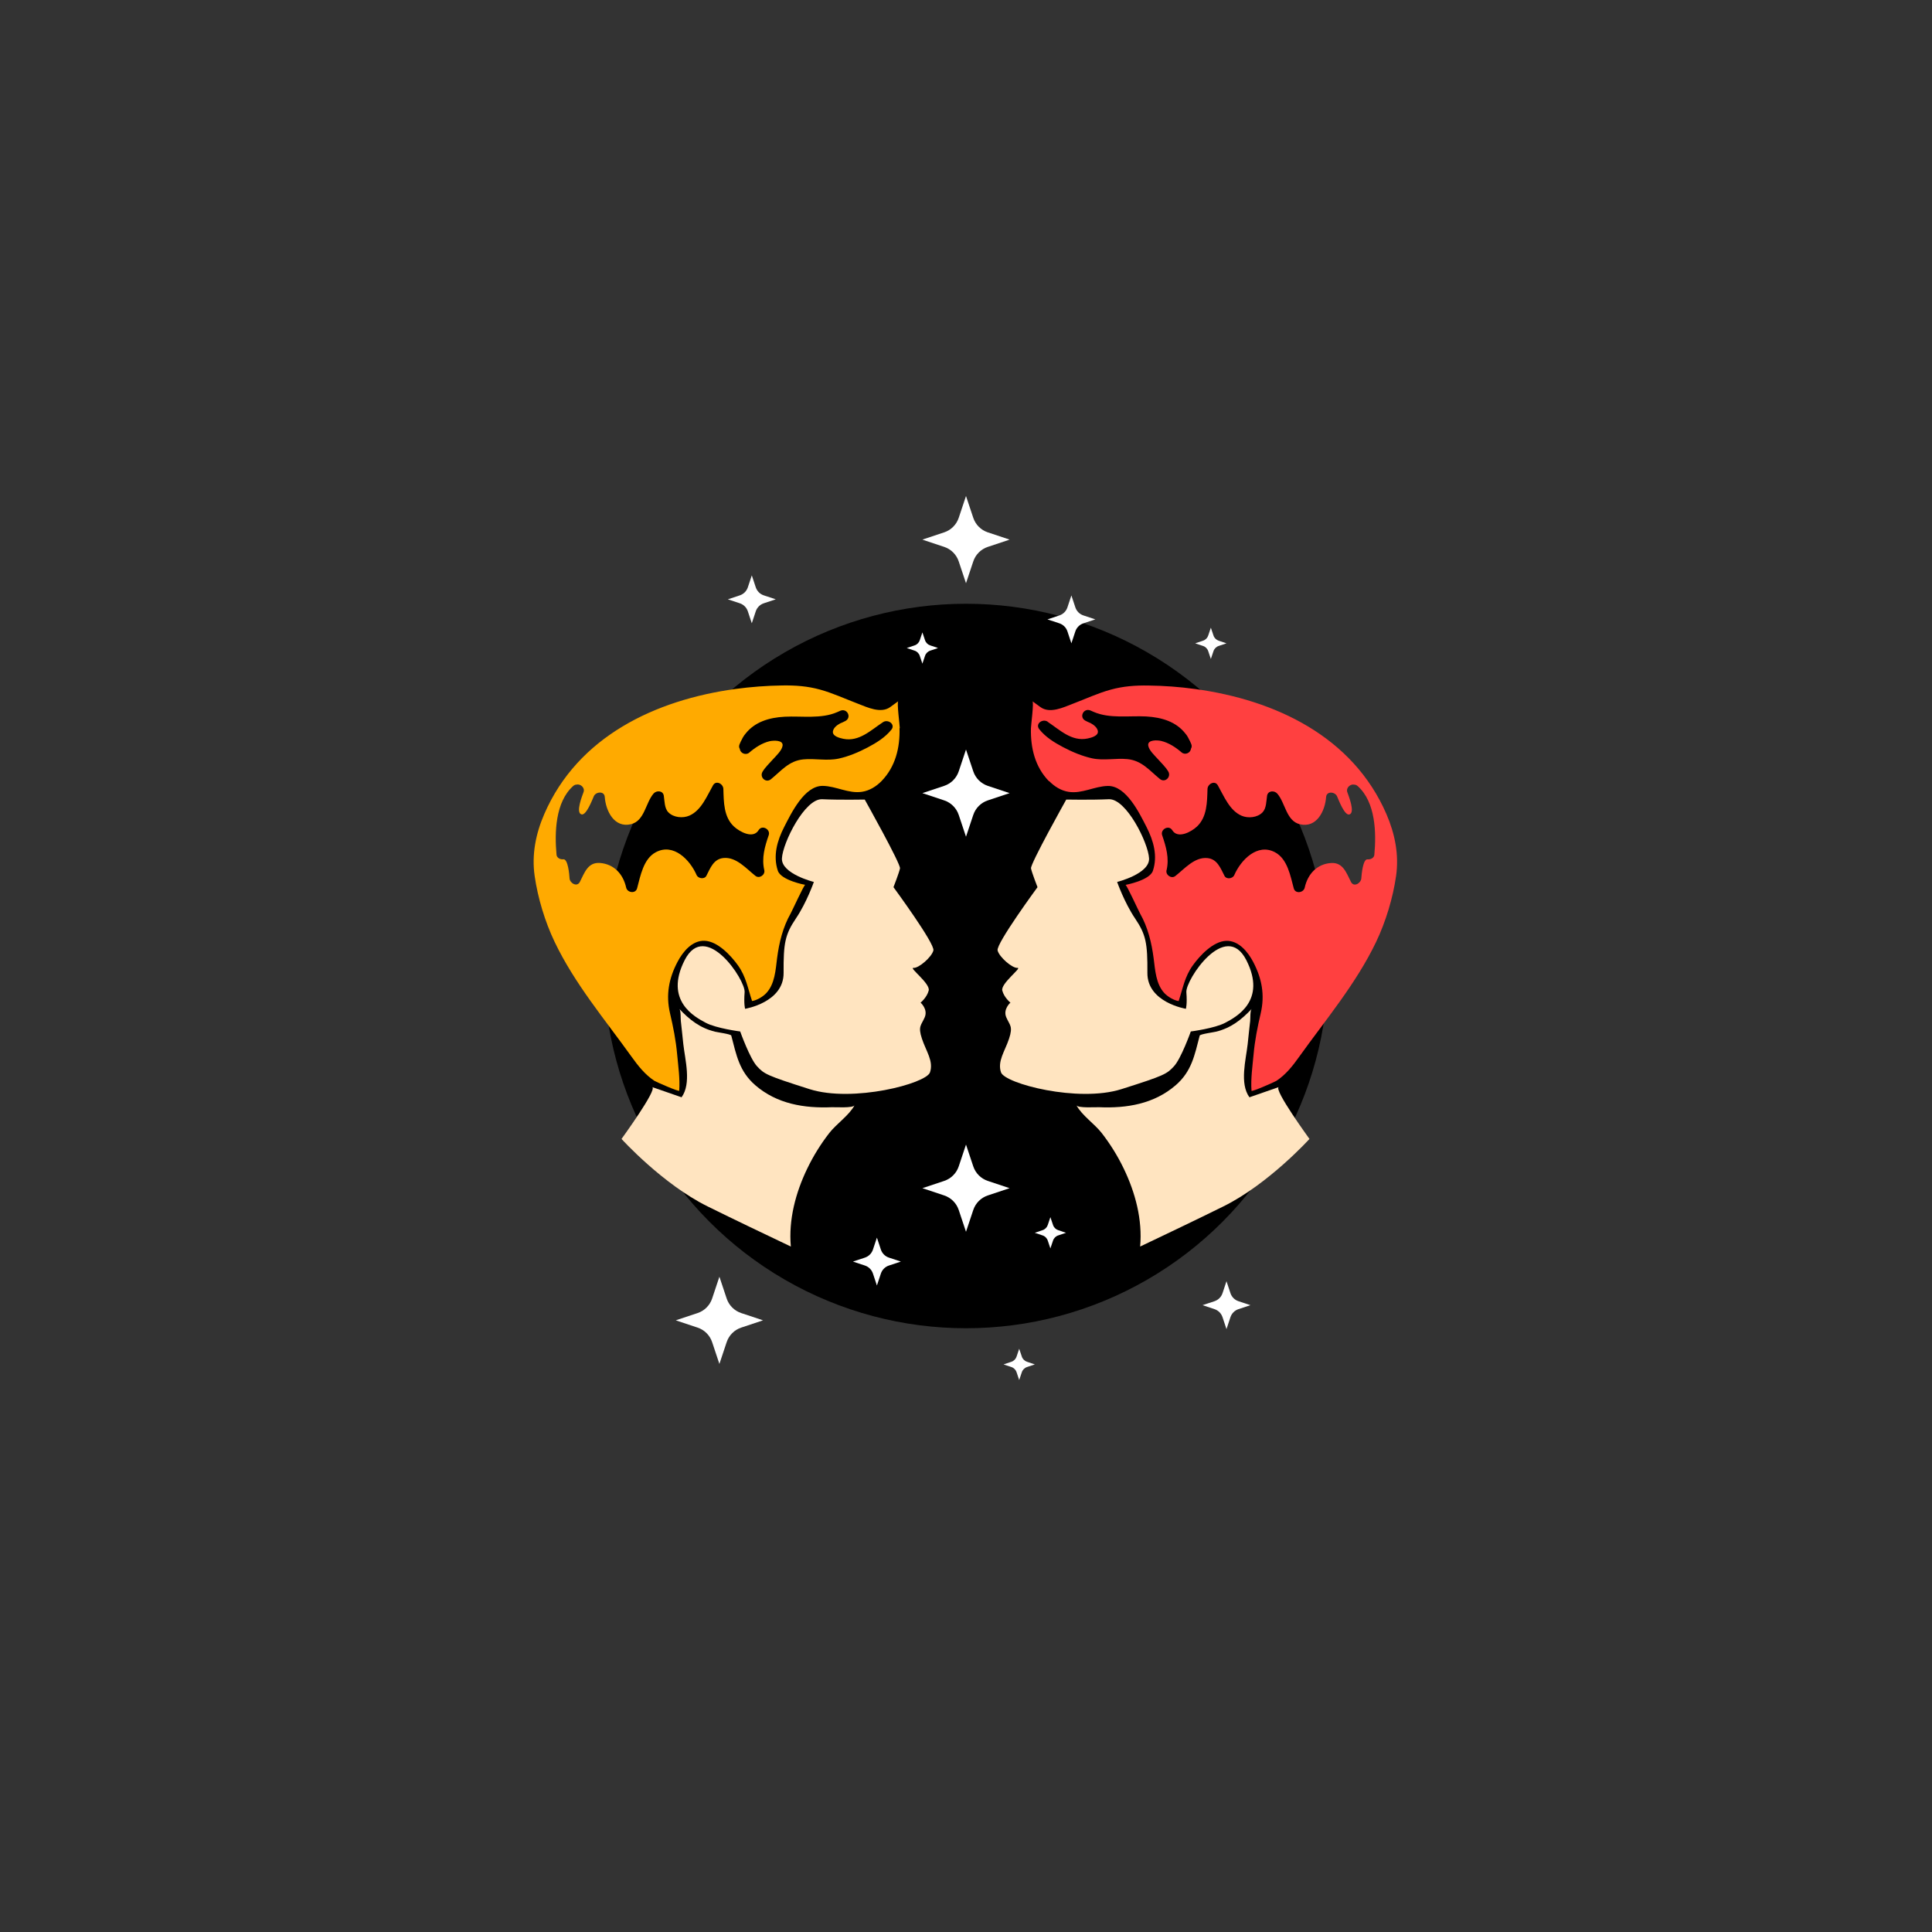 <?xml version="1.0" encoding="UTF-8"?>
<svg id="Layer_4" data-name="Layer 4" xmlns="http://www.w3.org/2000/svg" viewBox="0 0 288 288">
  <rect x="0" y="0" width="288" height="288" fill="#333333" stroke="none"/>
  <defs>
    <style>
      .cls-1 {
        fill: #fff;
      }

      .cls-2 {
        fill: #ffe4c0;
      }

      .cls-3 {
        fill: #ff4040;
      }

      .cls-4 {
        fill: #fa0;
      }
    </style>
  </defs>
  <circle cx="144" cy="144" r="54"/>
  <g>
    <path class="cls-2" d="m128.9,119.18s5.39,9.62,5.26,10.27-.97,2.8-.97,2.8c0,0,6.2,8.43,5.95,9.43s-2.2,2.67-2.96,2.6,2.53,2.33,2.26,3.38-1.21,1.8-1.21,1.8c0,0,1.13.98.62,2.18s-1.04,1.31-.42,3.19,1.77,3.36,1.2,5.03-11.49,4.54-17.94,2.5c-6.45-2.05-6.77-2.26-7.84-3.41s-2.51-5.19-2.51-5.19c0,0-3.57-.46-5.14-1.3s-6.23-3.25-3.14-9.33c3.1-6.09,9.08,2.96,8.94,4.77s.07,2.48.07,2.48c0,0,5.78-.94,5.74-5.36-.03-4.43.22-5.71,1.83-8.1,1.61-2.38,2.68-5.45,2.68-5.45,0,0-4.88-1.21-4.76-3.52s3.4-8.93,6-8.81,6.36.05,6.36.05Z"/>
    <path class="cls-2" d="m101.27,150.4c.24.25.18,1.46.22,1.79.14,1.15.24,2.29.37,3.45.26,2.33,1.24,5.86-.26,7.93,0,0-4.38-1.52-4.38-1.52.84.3-4.58,7.73-4.57,7.73,0,0,6.12,6.74,12.82,10.05,4.12,2.04,8.27,4.01,12.42,5.99-.36-4,.72-8.05,2.45-11.63.9-1.87,2-3.64,3.27-5.28,1.09-1.4,2.95-2.62,3.78-4.15-.24.45-2.88.27-3.38.29-4.13.18-8.19-.49-11.41-3.27-2.4-2.08-2.82-4.47-3.59-7.41-.06-.22-2.13-.5-2.43-.58-2.23-.55-3.77-1.76-5.31-3.39Z"/>
    <path class="cls-4" d="m134.13,108.55c0-.37-.46-3.86-.23-4.02,0,0-.02.01-1.18.86-1.41,1.03-3.42.05-4.83-.49-1.87-.71-3.69-1.56-5.63-2.1-1.89-.52-3.69-.65-5.64-.62-2.33.03-4.66.21-6.97.52-11.94,1.63-23.51,7.08-28.52,18.66-1.27,2.93-1.89,6.04-1.43,9.22.47,3.28,1.54,6.81,2.97,9.81,2.98,6.24,7.48,11.56,11.48,17.14.96,1.34,2,2.66,3.39,3.58.26.17,3.7,1.67,3.71,1.48.13-1.77-.15-3.67-.31-5.44-.19-2.09-.58-4.05-1.06-6.1-.64-2.73-.18-5.21,1.12-7.67.78-1.49,2.17-3.21,4.03-3.14,1.95.07,3.92,2.19,4.98,3.67,1.21,1.69,1.47,3.43,2.1,5.31.7-.1,1.63-.65,2.12-1.18,1.28-1.37,1.39-3.47,1.61-5.21.3-2.31.86-4.62,2.02-6.66.2-.35,2.01-4.3,2.17-4.27-.05,0-3.6-.67-4.08-2.1-.74-2.23-.1-4.48.95-6.53,1.05-2.05,3.02-6.16,5.75-6.12,1.99.03,3.84,1.19,5.86.88,1.11-.17,2.12-.8,2.9-1.6,2.08-2.14,2.76-4.98,2.68-7.89Zm-21.5,22.03c-1.36-1.07-2.86-2.86-4.77-2.68-1.48.14-1.96,1.48-2.56,2.65-.29.57-1.23.42-1.46-.11-.98-2.26-3.44-4.81-6.08-3.4-1.86.99-2.29,3.54-2.79,5.38-.23.85-1.46.66-1.63-.11-.44-2-1.81-3.52-3.93-3.67-1.79-.12-2.28,1.47-2.97,2.82-.43.84-1.51.17-1.54-.54-.03-.51-.22-2.93-.94-2.83-.41.06-.95-.19-1-.67-.3-3.3-.19-7.86,2.48-10.25.16-.14.33-.21.49-.21.57-.15,1.3.44,1.06,1.11-.18.51-1.23,3.1-.3,3.33.71.18,1.61-2.21,1.83-2.71.3-.68,1.57-.81,1.63.11.15,2.08,1.41,4.66,3.91,4.06,2.03-.49,2.16-3.16,3.36-4.56.44-.51,1.41-.47,1.53.32.12.78.09,1.87.68,2.47.77.79,2.17.92,3.14.49,1.78-.78,2.62-2.94,3.52-4.52.46-.8,1.52-.21,1.54.54.06,1.94.04,4.17,1.57,5.6.86.8,2.87,1.9,3.69.54.51-.83,1.8-.12,1.5.76-.59,1.7-1.08,3.41-.66,5.21.16.7-.73,1.32-1.31.86Zm20.27-21.84c-.92,1.17-2.25,1.99-3.56,2.68-1.35.71-2.81,1.33-4.31,1.66-1.76.38-3.51-.05-5.27.12-2.15.2-3.28,1.69-4.84,2.96-.77.62-1.73-.31-1.25-1.12.42-.7,1.05-1.28,1.59-1.89.45-.5,1.31-1.29,1.4-2,.11-.87-1.39-.78-1.93-.66-1.14.27-2.17.95-3.05,1.71-.5.43-1.33.08-1.39-.55-.12-.18-.16-.42-.05-.69.12-.3.25-.57.4-.83,0,0,0-.02.01-.03.03-.06.06-.11.09-.17.12-.21.26-.41.41-.58,1.36-1.72,3.48-2.39,5.83-2.51,2.53-.13,5.42.36,7.81-.68.16-.08.33-.15.5-.22,1.01-.39,1.7,1,.74,1.53-.25.14-.52.25-.78.36-.5.27-.98.65-1.08,1.15-.16.76,1.01,1.04,1.54,1.15,2.36.48,4.11-1.29,5.92-2.48.73-.49,1.89.31,1.25,1.12Z"/>
    <path class="cls-2" d="m158.95,119.18s-5.39,9.62-5.26,10.27.97,2.8.97,2.8c0,0-6.2,8.43-5.95,9.43s2.2,2.67,2.96,2.6-2.53,2.33-2.26,3.38,1.21,1.8,1.21,1.8c0,0-1.13.98-.62,2.18s1.04,1.31.42,3.19-1.77,3.36-1.2,5.03,11.49,4.54,17.94,2.5,6.77-2.26,7.84-3.41,2.51-5.19,2.51-5.19c0,0,3.57-.46,5.14-1.3s6.23-3.25,3.14-9.33c-3.1-6.09-9.08,2.96-8.94,4.77s-.07,2.48-.07,2.48c0,0-5.78-.94-5.74-5.36.03-4.43-.22-5.71-1.83-8.1s-2.68-5.45-2.68-5.45c0,0,4.88-1.21,4.76-3.52s-3.4-8.93-6-8.81-6.36.05-6.36.05Z"/>
    <path class="cls-2" d="m186.58,150.4c-.24.25-.18,1.46-.22,1.79-.14,1.15-.24,2.29-.37,3.45-.26,2.33-1.24,5.86.26,7.93,0,0,4.38-1.52,4.38-1.52-.84.3,4.58,7.73,4.57,7.73,0,0-6.12,6.74-12.82,10.05-4.12,2.04-8.27,4.01-12.42,5.99.36-4-.72-8.05-2.45-11.63-.9-1.87-2-3.64-3.27-5.28-1.09-1.4-2.95-2.62-3.78-4.15.24.45,2.88.27,3.38.29,4.13.18,8.19-.49,11.41-3.27,2.4-2.08,2.82-4.47,3.59-7.41.06-.22,2.13-.5,2.43-.58,2.23-.55,3.77-1.76,5.31-3.39Z"/>
    <path class="cls-3" d="m156.4,116.44c.79.81,1.79,1.43,2.9,1.6,2.02.31,3.87-.85,5.86-.88,2.73-.04,4.7,4.07,5.75,6.12,1.04,2.04,1.69,4.3.95,6.53-.48,1.43-4.03,2.09-4.08,2.1.16-.03,1.97,3.92,2.17,4.27,1.16,2.04,1.72,4.35,2.02,6.66.23,1.74.33,3.84,1.61,5.21.5.53,1.42,1.08,2.12,1.18.63-1.89.89-3.62,2.1-5.31,1.06-1.48,3.03-3.59,4.98-3.67,1.86-.07,3.25,1.65,4.03,3.14,1.3,2.47,1.76,4.94,1.12,7.67-.48,2.05-.87,4.01-1.06,6.1-.16,1.77-.44,3.67-.31,5.44.02.2,3.45-1.31,3.71-1.48,1.4-.92,2.43-2.23,3.39-3.58,4-5.59,8.49-10.9,11.48-17.14,1.43-3,2.5-6.53,2.97-9.81.46-3.18-.17-6.29-1.43-9.22-5.01-11.58-16.58-17.03-28.52-18.66-2.31-.32-4.64-.49-6.97-.52-1.95-.03-3.75.1-5.64.62-1.93.53-3.75,1.39-5.63,2.1-1.41.54-3.42,1.52-4.83.49-1.16-.85-1.18-.86-1.18-.86.23.17-.23,3.65-.23,4.02-.07,2.91.6,5.75,2.68,7.89Zm17.5,13.28c.42-1.8-.07-3.5-.66-5.21-.3-.88.99-1.59,1.5-.76.83,1.35,2.84.26,3.69-.54,1.52-1.43,1.51-3.66,1.57-5.6.02-.75,1.09-1.34,1.54-.54.9,1.58,1.74,3.74,3.52,4.52.98.43,2.37.3,3.14-.49.59-.61.56-1.69.68-2.47.12-.79,1.09-.83,1.53-.32,1.2,1.39,1.33,4.07,3.36,4.56,2.5.6,3.76-1.98,3.91-4.06.07-.92,1.33-.79,1.63-.11.22.5,1.11,2.89,1.83,2.71.93-.24-.13-2.83-.3-3.33-.23-.67.5-1.26,1.06-1.11.16,0,.33.07.49.21,2.67,2.39,2.79,6.95,2.48,10.25-.04.47-.58.72-1,.67-.71-.1-.91,2.32-.94,2.83-.04.71-1.11,1.38-1.54.54-.69-1.35-1.18-2.94-2.97-2.82-2.12.14-3.49,1.67-3.93,3.67-.17.77-1.4.96-1.63.11-.5-1.84-.93-4.39-2.79-5.38-2.64-1.41-5.1,1.15-6.08,3.4-.23.54-1.17.68-1.46.11-.6-1.17-1.08-2.51-2.56-2.65-1.91-.18-3.4,1.61-4.77,2.68-.58.46-1.47-.16-1.31-.86Zm-17.71-22.11c1.8,1.2,3.56,2.96,5.92,2.48.53-.11,1.7-.39,1.54-1.15-.11-.5-.59-.88-1.08-1.15-.26-.11-.53-.22-.78-.36-.97-.53-.27-1.92.74-1.53.16.06.33.14.5.22,2.39,1.04,5.28.55,7.81.68,2.36.13,4.47.79,5.83,2.51.16.17.29.37.41.58.03.05.06.11.09.17,0,0,0,.02.01.03.15.26.28.53.4.83.11.27.07.51-.05.69-.06.64-.88.99-1.39.55-.87-.75-1.91-1.44-3.05-1.71-.54-.13-2.03-.21-1.93.66.09.71.95,1.5,1.4,2,.54.61,1.17,1.19,1.59,1.89.48.81-.48,1.75-1.25,1.12-1.56-1.27-2.69-2.75-4.84-2.96-1.76-.17-3.52.26-5.27-.12-1.49-.33-2.96-.95-4.31-1.66-1.31-.69-2.63-1.5-3.56-2.68-.64-.82.51-1.61,1.25-1.12Z"/>
  </g>
  <g>
    <path class="cls-1" d="m112.07,92.91l-.59-1.78c-.19-.57-.63-1.01-1.2-1.2l-1.78-.59,1.78-.59c.57-.19,1.01-.63,1.2-1.2l.59-1.78.59,1.78c.19.57.63,1.01,1.2,1.2l1.78.59-1.78.59c-.57.19-1.01.63-1.2,1.2l-.59,1.78Z"/>
    <path class="cls-1" d="m159.71,95.9l-.59-1.78c-.19-.57-.63-1.01-1.2-1.2l-1.78-.59,1.78-.59c.57-.19,1.01-.63,1.2-1.2l.59-1.78.59,1.78c.19.57.63,1.01,1.2,1.2l1.78.59-1.78.59c-.57.19-1.01.63-1.2,1.2l-.59,1.78Z"/>
    <path class="cls-1" d="m180.5,98.23l-.39-1.16c-.12-.37-.41-.66-.78-.78l-1.16-.39,1.16-.39c.37-.12.66-.41.78-.78l.39-1.16.39,1.16c.12.37.41.66.78.78l1.16.39-1.16.39c-.37.12-.66.41-.78.78l-.39,1.16Z"/>
    <path class="cls-1" d="m137.5,98.93l-.39-1.16c-.12-.37-.41-.66-.78-.78l-1.16-.39,1.16-.39c.37-.12.66-.41.78-.78l.39-1.16.39,1.16c.12.37.41.66.78.78l1.16.39-1.16.39c-.37.12-.66.41-.78.78l-.39,1.16Z"/>
    <path class="cls-1" d="m144,124.73l-1.08-3.24c-.34-1.03-1.15-1.84-2.18-2.18l-3.24-1.08,3.24-1.08c1.03-.34,1.84-1.15,2.18-2.18l1.08-3.24,1.08,3.24c.34,1.03,1.15,1.84,2.18,2.18l3.24,1.08-3.24,1.08c-1.03.34-1.84,1.15-2.18,2.18l-1.08,3.24Z"/>
    <path class="cls-1" d="m144,86.94l-1.08-3.24c-.34-1.03-1.15-1.84-2.18-2.18l-3.24-1.08,3.24-1.08c1.03-.34,1.84-1.15,2.18-2.18l1.08-3.24,1.08,3.24c.34,1.03,1.15,1.84,2.18,2.18l3.24,1.08-3.24,1.08c-1.03.34-1.84,1.15-2.18,2.18l-1.08,3.24Z"/>
    <path class="cls-1" d="m182.83,190.99l.59,1.78c.19.57.63,1.01,1.2,1.2l1.78.59-1.78.59c-.57.19-1.01.63-1.2,1.2l-.59,1.78-.59-1.78c-.19-.57-.63-1.01-1.2-1.2l-1.78-.59,1.78-.59c.57-.19,1.01-.63,1.2-1.2l.59-1.78Z"/>
    <path class="cls-1" d="m130.72,184.49l.59,1.78c.19.57.63,1.01,1.2,1.2l1.78.59-1.78.59c-.57.19-1.01.63-1.2,1.2l-.59,1.78-.59-1.78c-.19-.57-.63-1.01-1.2-1.2l-1.78-.59,1.78-.59c.57-.19,1.01-.63,1.2-1.2l.59-1.78Z"/>
    <path class="cls-1" d="m151.93,201.06l.39,1.16c.12.37.41.66.78.78l1.16.39-1.16.39c-.37.12-.66.41-.78.78l-.39,1.16-.39-1.16c-.12-.37-.41-.66-.78-.78l-1.16-.39,1.16-.39c.37-.12.66-.41.78-.78l.39-1.16Z"/>
    <path class="cls-1" d="m156.58,181.44l.39,1.16c.12.37.41.66.78.78l1.16.39-1.16.39c-.37.12-.66.41-.78.78l-.39,1.16-.39-1.16c-.12-.37-.41-.66-.78-.78l-1.16-.39,1.16-.39c.37-.12.66-.41.78-.78l.39-1.16Z"/>
    <path class="cls-1" d="m144,170.62l1.08,3.24c.34,1.03,1.15,1.84,2.18,2.18l3.24,1.08-3.24,1.08c-1.03.34-1.84,1.15-2.18,2.18l-1.08,3.24-1.08-3.24c-.34-1.03-1.15-1.84-2.18-2.18l-3.24-1.08,3.24-1.08c1.03-.34,1.84-1.15,2.18-2.18l1.08-3.24Z"/>
    <path class="cls-1" d="m107.24,190.32l1.08,3.24c.34,1.03,1.15,1.84,2.18,2.18l3.24,1.08-3.24,1.08c-1.03.34-1.84,1.15-2.18,2.18l-1.08,3.24-1.08-3.24c-.34-1.03-1.15-1.84-2.18-2.18l-3.24-1.08,3.24-1.08c1.03-.34,1.84-1.15,2.18-2.18l1.08-3.24Z"/>
  </g>
</svg>